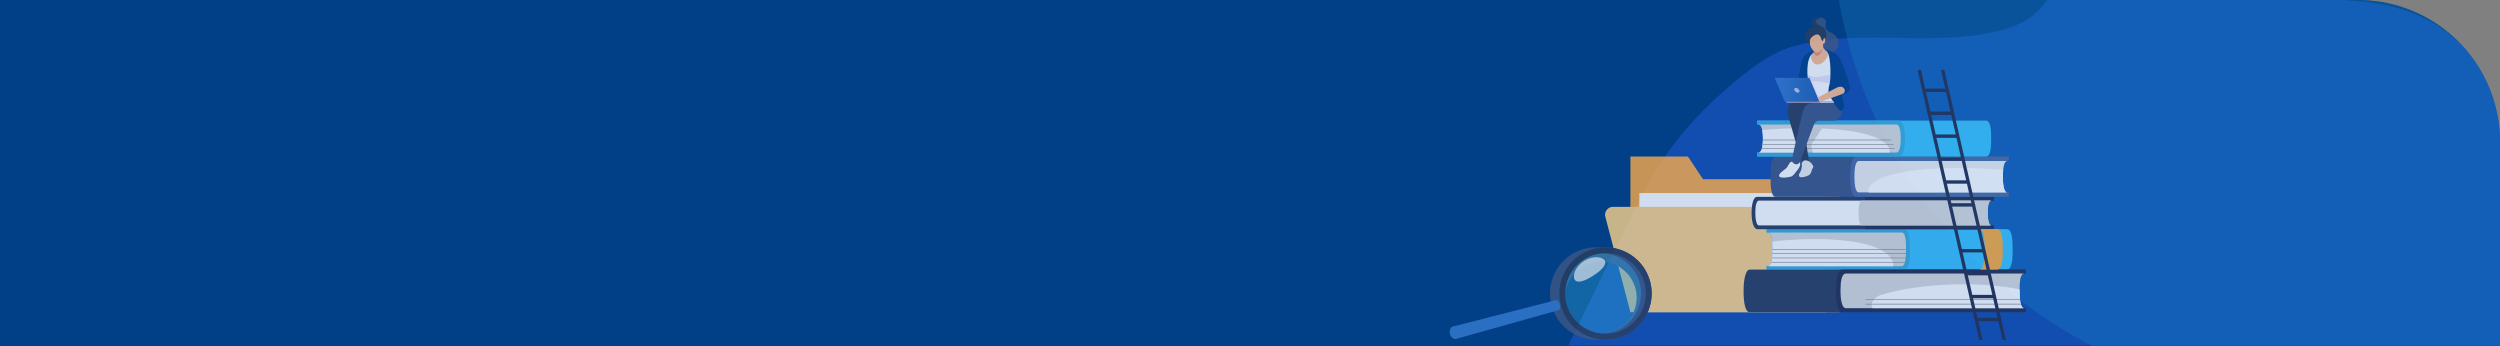 <svg xmlns="http://www.w3.org/2000/svg" xmlns:xlink="http://www.w3.org/1999/xlink" width="1300.564" height="180" viewBox="0 0 1300.564 180">
  <rect x="0" y="0" width="1300.564" height="180" fill="#808080" stroke="none"/>
  <defs>
    <style>
      .cls-1 {
        fill: #013f87;
      }

      .cls-2, .cls-5 {
        opacity: 0.8;
      }

      .cls-2 {
        clip-path: url(#clip-path);
      }

      .cls-3 {
        fill: #2b65ee;
        opacity: 0.496;
      }

      .cls-4 {
        fill: #2095d3;
        opacity: 0.3;
      }

      .cls-6 {
        fill: #f7a94a;
      }

      .cls-21, .cls-7 {
        fill: #fff;
      }

      .cls-8 {
        fill: #fad189;
      }

      .cls-9 {
        fill: #39c1fa;
      }

      .cls-10 {
        fill: #38acdc;
      }

      .cls-11 {
        fill: #dadada;
      }

      .cls-12 {
        fill: #2a3d5e;
      }

      .cls-13 {
        fill: #232e4d;
      }

      .cls-14 {
        fill: #878787;
      }

      .cls-15 {
        fill: #3c5685;
      }

      .cls-16 {
        fill: #4b6ba6;
      }

      .cls-17 {
        fill: #ededed;
      }

      .cls-18 {
        fill: #faab3e;
      }

      .cls-19 {
        fill: #37bae6;
        opacity: 0.4;
      }

      .cls-20 {
        fill: #367ad1;
      }

      .cls-21 {
        opacity: 0.75;
      }

      .cls-22 {
        fill: #ece3fa;
      }

      .cls-23 {
        fill: #ffbe91;
      }

      .cls-24 {
        fill: #eb8e6c;
      }

      .cls-25 {
        fill: url(#linear-gradient);
      }

      .cls-26 {
        fill: #b3cdee;
      }

      .cls-27 {
        fill: #e7dcfa;
      }

      .cls-28 {
        fill: #ae9dbf;
      }
    </style>
    <clipPath id="clip-path">
      <path id="Path_17244" data-name="Path 17244" class="cls-1" d="M-1000.564,0H226a73.865,73.865,0,0,1,74,73.728V180H-1000.564Z" transform="translate(1000.564 145)"/>
    </clipPath>
    <linearGradient id="linear-gradient" x1="1" y1="0.5" x2="0" y2="0.5" gradientUnits="objectBoundingBox">
      <stop offset="0" stop-color="#2060b3"/>
      <stop offset="1" stop-color="#367ad1"/>
    </linearGradient>
  </defs>
  <g id="Group_14185" data-name="Group 14185" transform="translate(-708 -611)">
    <g id="Group_25218" data-name="Group 25218" transform="translate(708 466)">
      <path id="Path_17229" data-name="Path 17229" class="cls-1" d="M-1000.564,0H226a73.865,73.865,0,0,1,74,73.728V180H-1000.564Z" transform="translate(1000.564 145)"/>
      <g id="Group_25217" data-name="Group 25217">
        <g id="Group_25216" data-name="Group 25216">
          <g id="Mask_Group_54" data-name="Mask Group 54" class="cls-2">
            <path id="Path_16995" data-name="Path 16995" class="cls-3" d="M720.445,0C686.77,14.564,701.31,44.367,664.888,54.322c-34.8,9.511-73.58-1.18-108.342,8.433-13.855,3.831-26.2,14.364-37.871,24.621q-.789.693-1.57,1.392a181.448,181.448,0,0,0-42.144,55.972l-35.867,73.8H923.745s43.361-167.953-71.17-178.793-89.4,0-89.4,0V0Z" transform="translate(376.824 106.21)"/>
            <circle id="Ellipse_576" data-name="Ellipse 576" class="cls-4" cx="250.5" cy="250.5" r="250.5" transform="translate(953 -148)"/>
          </g>
        </g>
      </g>
    </g>
    <g id="Group_1" data-name="Group 1" class="cls-5" transform="translate(20121.398 12453.123)">
      <g id="Group_14170" data-name="Group 14170" transform="translate(-18578.398 -11760.701)">
        <path id="Path_51812" data-name="Path 51812" class="cls-6" d="M1743.047,1589.1l-7.839-11.793h-29.932v80.963H1814V1589.1Z" transform="translate(-1692.099 -1577.302)"/>
        <rect id="Rectangle_13805" data-name="Rectangle 13805" class="cls-7" width="96.878" height="61.968" transform="translate(17.821 18.995)"/>
        <path id="Path_51813" data-name="Path 51813" class="cls-8" d="M1707.477,1776.345h-98.186a4.135,4.135,0,0,0-4,5.186l13.039,49.58h108.724l-13.086-49.761A6.713,6.713,0,0,0,1707.477,1776.345Z" transform="translate(-1605.154 -1750.149)"/>
      </g>
      <path id="Path_51818" data-name="Path 51818" class="cls-9" d="M2368.839,1864.484H2243.686v1.768h.851c1.839,0,2.2,3.992,2.2,8.757,0,4.506-.433,8.757-2.348,8.757h-.707v1.768h124.932c2.447,0,3.074-4.406,3.074-9.876C2371.692,1869.913,2371.36,1864.484,2368.839,1864.484Z" transform="translate(-20738.049 -13587.389)"/>
      <path id="Path_51819" data-name="Path 51819" class="cls-10" d="M2315.468,1864.484h-71.781v1.768h.851c1.839,0,2.2,3.992,2.2,8.757,0,4.506-.433,8.757-2.348,8.757h-.707v1.768h71.56c2.259,0,3-3.922,3-10.26C2318.25,1869.028,2317.733,1864.484,2315.468,1864.484Z" transform="translate(-20738.049 -13587.389)"/>
      <path id="Path_51820" data-name="Path 51820" class="cls-11" d="M2319.145,1877.917h-69.488c1.839,0,2.2,3.992,2.2,8.757,0,4.451-.424,8.65-2.279,8.753l69.418,0c1.915,0,2.348-4.251,2.348-8.757C2321.349,1881.909,2320.984,1877.917,2319.145,1877.917Z" transform="translate(-20743.166 -13599.054)"/>
      <path id="Path_51821" data-name="Path 51821" class="cls-12" d="M2308.948,1751.727c-1.124,0-1.824-2.857-1.824-6.845,0-3.627.719-6.059,1.824-6.059h1.461v-1.945h-123.4c-1.3,0-2.709,2.462-2.709,8.4,0,5.738,1.569,8.4,2.891,8.4h123.215v-1.945Z" transform="translate(-20686.48 -13476.577)"/>
      <path id="Path_51822" data-name="Path 51822" class="cls-13" d="M2697.462,1751.727c-1.124,0-1.824-2.857-1.824-6.845,0-3.627.719-6.059,1.824-6.059h1.461v-1.945H2631.7v16.794h67.224v-1.945Z" transform="translate(-21074.992 -13476.577)"/>
      <path id="Path_51823" data-name="Path 51823" class="cls-7" d="M2319.883,1757.718c0-3.627.719-6.059,1.824-6.059H2200.819c-1.1,0-1.824,2.432-1.824,6.059,0,3.987.7,6.844,1.824,6.844h120.887C2320.583,1764.563,2319.883,1761.705,2319.883,1757.718Z" transform="translate(-20699.238 -13489.413)"/>
      <path id="Path_51824" data-name="Path 51824" class="cls-11" d="M2673.964,1757.718c0-3.627.719-6.059,1.824-6.059h-67.224c-1.1,0-1.824,2.432-1.824,6.059,0,3.987.7,6.844,1.824,6.844h67.224C2674.664,1764.563,2673.964,1761.705,2673.964,1757.718Z" transform="translate(-21053.318 -13489.413)"/>
      <g id="Group_14172" data-name="Group 14172" transform="translate(-18506.34 -11701.854)">
        <path id="Path_51825" data-name="Path 51825" class="cls-12" d="M2298.777,2044.51c-2.255,0-2.487-5.125-2.487-9.022,0-4.949.243-9.021,2.487-9.021h.675v-2.036h-143.7c-1.675,0-3.09,4.011-3.09,11.058,0,5.949.836,11.058,3.09,11.058h143.7v-2.036Z" transform="translate(-2152.667 -2024.43)"/>
        <path id="Path_51826" data-name="Path 51826" class="cls-13" d="M2615.91,2044.51c-2.255,0-2.487-5.125-2.487-9.022,0-4.949.243-9.021,2.487-9.021h.675v-2.036h-95.631c-1.674,0-3.09,4.011-3.09,11.058,0,5.949.835,11.058,3.09,11.058h95.631v-2.036Z" transform="translate(-2469.8 -2024.43)"/>
        <path id="Path_51827" data-name="Path 51827" class="cls-11" d="M2628.9,2048.923c0-4.949.243-9.021,2.487-9.021h-92.864c-2.244,0-2.837,4.073-2.837,9.021,0,3.9.582,9.022,2.837,9.022h92.864C2629.133,2057.944,2628.9,2052.819,2628.9,2048.923Z" transform="translate(-2485.278 -2037.865)"/>
        <path id="Path_51828" data-name="Path 51828" class="cls-7" d="M2738.507,2094.728h-79c-1.231-1.569-.143-5.52,4.472-6.938,19.166-5.889,50-7.454,72.041-2.845,0,.25,0,.505,0,.76C2736.02,2089.6,2736.251,2094.728,2738.507,2094.728Z" transform="translate(-2592.396 -2074.648)"/>
        <path id="Path_51829" data-name="Path 51829" class="cls-14" d="M2715.617,2159.878h-80.775q-.036-.162-.06-.329h80.741C2715.551,2159.662,2715.584,2159.77,2715.617,2159.878Z" transform="translate(-2571.329 -2141.766)"/>
        <path id="Path_51830" data-name="Path 51830" class="cls-14" d="M2714.783,2142.43h-80.445c.011-.109.025-.219.044-.328h80.365C2714.758,2142.212,2714.769,2142.323,2714.783,2142.43Z" transform="translate(-2570.945 -2126.615)"/>
      </g>
      <path id="Path_51831" data-name="Path 51831" class="cls-7" d="M2314.518,1917.714l-64.943-.005c1.857-.1,2.28-4.3,2.28-8.753,0-1.463-.035-2.854-.135-4.078,17.939-2.172,42.311-1.994,54.622,3.387C2311.555,1910.543,2315.293,1914.13,2314.518,1917.714Z" transform="translate(-20743.16 -13621.336)"/>
      <path id="Path_51832" data-name="Path 51832" class="cls-14" d="M2331.478,1994.048c-.031.113-.06.222-.093.328H2261.9q.049-.159.093-.328Z" transform="translate(-20753.859 -13699.901)"/>
      <path id="Path_51833" data-name="Path 51833" class="cls-14" d="M2334.731,1977.1c-.011.111-.023.221-.037.328h-69.488c.013-.107.026-.217.037-.328Z" transform="translate(-20756.736 -13685.184)"/>
      <path id="Path_51834" data-name="Path 51834" class="cls-14" d="M2336.023,1960.152c0,.111-.007.219-.013.328h-69.488c.005-.109.009-.219.015-.328Z" transform="translate(-20757.879 -13670.467)"/>
      <rect id="Rectangle_13809" data-name="Rectangle 13809" class="cls-14" width="69.488" height="0.328" transform="translate(-18491.307 -11712.545)"/>
      <path id="Path_51835" data-name="Path 51835" class="cls-15" d="M2261.81,1577.3h121.258v2.318h-.75c-1.964,0-2.314,4.815-2.314,8.183s.343,8.183,2.314,8.183h.75v2.318H2261.81c-2.531,0-2.684-6.179-2.684-10.5S2259.28,1577.3,2261.81,1577.3Z" transform="translate(-20751.455 -13338.003)"/>
      <path id="Path_51836" data-name="Path 51836" class="cls-16" d="M2576.684,1577.3h79.291v2.318h-.75c-1.963,0-2.314,4.815-2.314,8.183s.343,8.183,2.314,8.183h.75v2.318h-79.291c-2.531,0-3.289-6.179-3.289-10.5S2574.154,1577.3,2576.684,1577.3Z" transform="translate(-21024.363 -13338.003)"/>
      <path id="Path_51837" data-name="Path 51837" class="cls-17" d="M2593.013,1594.913h77.239c-1.964,0-2.314,4.815-2.314,8.183s.343,8.183,2.314,8.183h-77.239c-1.971,0-2.314-4.815-2.314-8.183S2591.05,1594.913,2593.013,1594.913Z" transform="translate(-21039.391 -13353.296)"/>
      <path id="Path_51838" data-name="Path 51838" class="cls-9" d="M2325.407,1435.336H2206.293v2.062h.736c1.928,0,2.273,4.284,2.273,7.28s-.337,7.28-2.273,7.28h-.736v2.062h119.114c2.486,0,2.636-5.5,2.637-9.342S2327.894,1435.336,2325.407,1435.336Z" transform="translate(-20705.576 -13214.722)"/>
      <path id="Path_51840" data-name="Path 51840" class="cls-10" d="M2279.989,1435.336h-73.7v2.062h.736c1.928,0,2.273,4.284,2.273,7.28s-.337,7.28-2.273,7.28h-.736v2.062h73.7c2.486,0,3.231-5.5,3.231-9.342S2282.475,1435.336,2279.989,1435.336Z" transform="translate(-20705.576 -13214.722)"/>
      <path id="Path_51841" data-name="Path 51841" class="cls-11" d="M2283.566,1451h-71.68c1.929,0,2.273,4.284,2.273,7.28s-.337,7.28-2.273,7.28h71.68c1.937,0,2.273-4.284,2.273-7.28S2285.5,1451,2283.566,1451Z" transform="translate(-20710.432 -13228.327)"/>
      <path id="Path_51842" data-name="Path 51842" class="cls-18" d="M3092.026,1864.483H3082.6c2.52,0,2.852,5.429,2.852,11.175,0,5.471-.627,9.876-3.074,9.876h9.427c2.447,0,3.074-4.406,3.074-9.876C3094.878,1869.912,3094.546,1864.483,3092.026,1864.483Z" transform="translate(-21466.357 -13587.388)"/>
      <g id="Group_14179" data-name="Group 14179" transform="translate(-18659.264 -11713.452)">
        <path id="Path_51849" data-name="Path 51849" class="cls-15" d="M1387.372,1960.311a24,24,0,0,0,24,24h4.91a24,24,0,1,0,0-48h-4.91A24,24,0,0,0,1387.372,1960.311Zm7.958,0a18.627,18.627,0,1,1,18.5,20.81A20.956,20.956,0,0,1,1395.33,1960.311Z" transform="translate(-1335.17 -1936.309)"/>
        <ellipse id="Ellipse_121" data-name="Ellipse 121" class="cls-19" cx="20.954" cy="20.954" rx="20.954" ry="20.954" transform="translate(57.705 3.048)"/>
        <path id="Path_51850" data-name="Path 51850" class="cls-12" d="M1424.676,1960.311a24,24,0,1,0,24-24A24,24,0,0,0,1424.676,1960.311Zm3.048,0a20.954,20.954,0,1,1,20.953,20.954A20.954,20.954,0,0,1,1427.724,1960.311Z" transform="translate(-1367.565 -1936.309)"/>
        <g id="Group_14178" data-name="Group 14178" transform="translate(0 27.477)">
          <path id="Path_51851" data-name="Path 51851" class="cls-20" d="M1004.546,2165.423l53.221-14.884-1.4-5.234-53.53,13.731Z" transform="translate(-1001.242 -2145.276)"/>
          <path id="Path_51852" data-name="Path 51852" class="cls-20" d="M1402.2,2148.138c.39,1.454,1.394,2.441,2.238,2.205s1.2-1.588.816-3.024-1.376-2.426-2.219-2.21S1401.81,2146.684,1402.2,2148.138Z" transform="translate(-1347.913 -2145.08)"/>
          <path id="Path_51853" data-name="Path 51853" class="cls-20" d="M990.892,2253.091c.476,1.777,1.89,2.93,3.148,2.579s1.87-2.048,1.4-3.8-1.858-2.91-3.113-2.588S990.416,2251.313,990.892,2253.091Z" transform="translate(-990.736 -2235.522)"/>
        </g>
        <path id="Path_51854" data-name="Path 51854" class="cls-21" d="M1497.9,1976.958c1.368,2.116-1.6,5.151-5.894,7.926s-8.279,4.238-9.647,2.122.459-6.921,4.751-9.7S1496.534,1974.842,1497.9,1976.958Z" transform="translate(-1417.269 -1970.168)"/>
      </g>
      <g id="Group_14181" data-name="Group 14181" transform="translate(-18498.436 -11775.47)">
        <path id="Path_51870" data-name="Path 51870" class="cls-7" d="M2235.345,1472.7c.17-1.436.551-5.487,1.554-7.608-7.662-.011-15.406.36-22.363,1a24.352,24.352,0,0,1,.345,4.425c0,2.937-.324,7.115-2.164,7.275h24.437C2235.118,1476.567,2234.995,1475.642,2235.345,1472.7Z" transform="translate(-2212.717 -1465.088)"/>
        <path id="Path_51871" data-name="Path 51871" class="cls-7" d="M2452.562,1470.51c-6.46-2.348-15.992-3.593-26.31-4.03-1.22,2.141-5.354,7.849-5.422,8.619-.08.914.554,2.707.6,3.9l39.978,0C2462.241,1475.783,2458.2,1472.558,2452.562,1470.51Z" transform="translate(-2393.434 -1466.297)"/>
      </g>
      <path id="Path_51872" data-name="Path 51872" class="cls-7" d="M2645.567,1635.456v.005c14.757,0,51.684-.005,70.471-.005h1.76c-1.971,0-2.316-4.814-2.316-8.184a35.719,35.719,0,0,1,.161-3.575c-20.45-1.706-46.954-1.371-60.615,3.269C2649,1629.015,2644.677,1632.237,2645.567,1635.456Z" transform="translate(-21086.936 -13377.473)"/>
      <path id="Path_51873" data-name="Path 51873" class="cls-13" d="M2884.59,1375.485l-2.223-9.74h-10.421l2.223,9.74h-1.757l-32.05-140.449h1.758l2.222,9.74h10.421l-2.223-9.74h1.758l32.05,140.449Zm-2.622-11.49-2.321-10.172h-10.421l2.321,10.172Zm-2.72-11.922-2.321-10.172h-10.421l2.321,10.172Zm-2.721-11.922-2.321-10.172h-10.421l2.321,10.172Zm-2.72-11.922-2.321-10.172h-10.421l2.321,10.172Zm-2.721-11.922-2.321-10.172h-10.421l2.321,10.172Zm-2.72-11.922-2.322-10.172h-10.42l2.321,10.172Zm-2.721-11.922-2.321-10.172H2852.9l2.321,10.172Zm-2.721-11.922-2.321-10.172h-10.421l2.322,10.172Zm-2.72-11.922-2.321-10.172h-10.421l2.321,10.172Zm-2.721-11.922-2.321-10.172H2844.74l2.321,10.172Z" transform="translate(-21256.191 -13040.783)"/>
      <g id="Group_14182" data-name="Group 14182" transform="translate(-18496.846 -11769.454)">
        <path id="Path_51874" data-name="Path 51874" class="cls-14" d="M2224.816,1545.007h69.028c.005-.108.008-.219,0-.329h-68.938C2224.879,1544.791,2224.847,1544.9,2224.816,1545.007Z" transform="translate(-2224.816 -1540.219)"/>
        <path id="Path_51875" data-name="Path 51875" class="cls-14" d="M2228,1528.068h68.256c-.037-.111-.079-.221-.126-.329h-68.1C2228.021,1527.849,2228.01,1527.96,2228,1528.068Z" transform="translate(-2227.578 -1525.509)"/>
        <path id="Path_51876" data-name="Path 51876" class="cls-14" d="M2229.076,1511.124h66.84c-.09-.11-.184-.218-.281-.327h-66.553C2229.081,1510.906,2229.079,1511.014,2229.076,1511.124Z" transform="translate(-2228.516 -1510.798)"/>
      </g>
      <g id="Group_14184" data-name="Group 14184" transform="translate(-18490.117 -11832.995)">
        <path id="Path_51877" data-name="Path 51877" class="cls-15" d="M2429.843,1040.4c.405,1.9-.348,3.316,1.433,4.8a3.615,3.615,0,0,0,3.24,1,4.5,4.5,0,0,0,3.361-2.226,5.206,5.206,0,0,0,.334-4.846,8.058,8.058,0,0,0-3.624-3.332c-1.6-.893-3.023-1.785-2.748-3.478.235-1.444.374-2.493-.261-3.322-.856-1.118-3.112-1.243-4.413-.588-1.536.773-2.241,1.444-2.1,2.515.15,1.188,3.684,2.63,3.695,4.352,0,.532-.368,1.776-.026,2.2A6.257,6.257,0,0,1,2429.843,1040.4Z" transform="translate(-2405.418 -1028.005)"/>
        <path id="Path_51878" data-name="Path 51878" class="cls-12" d="M2333.7,1388.073a2.418,2.418,0,0,0,2.964,1.354c1.6-.726.76-2.291.138-6.782-.438-3.167-1.105-7.4-1.951-12.229a3.238,3.238,0,0,1,1.48-3.5c1.3-.633,8.6-2.555,9.069-4.927.415-2.1-2.18-4.2-3.89-4.714-2.125-.636-10.563-.36-13.264,1.344-1.693,1.067-1.978,3.635-1.463,5.772C2327.308,1366.565,2332.774,1385.187,2333.7,1388.073Z" transform="translate(-2319.888 -1313.664)"/>
        <path id="Path_51879" data-name="Path 51879" class="cls-17" d="M2372.459,1601.282a8.727,8.727,0,0,0,4.478-1.218,4.888,4.888,0,0,0,1.285-2.557c.359-1.192,1.235-1.171.466-2.477a5.2,5.2,0,0,0-2.015-2.051,3.754,3.754,0,0,0-2.288-.435c-.943.278-1.549,1.236-1.356,2.774a7.248,7.248,0,0,1-1.145,3.79C2371.218,1600.143,2371.523,1601.167,2372.459,1601.282Z" transform="translate(-2358.943 -1518.199)"/>
        <path id="Path_51880" data-name="Path 51880" class="cls-7" d="M2298.916,1605.541c1.28-.423,2.022-1.627,2.895-2.745.847-1.085,2.164-2.488,1.944-4.2-.174-1.356-.72-.227-1.633-.181-1.021.052-2.031-.971-3.061-.582s-1.587,2.36-2.418,3.2-2.532,1.807-3.282,2.761C2290.758,1607.1,2297.913,1605.873,2298.916,1605.541Z" transform="translate(-2290.573 -1522.76)"/>
        <path id="Path_51881" data-name="Path 51881" class="cls-15" d="M2343.863,1383.434a2.346,2.346,0,0,0,1.733,2.951,2.061,2.061,0,0,0,2.338-1.174c1.42-3.55,5.042-13.671,7.333-19.475a3.012,3.012,0,0,1,2.761-2.024h6.28a5.939,5.939,0,0,0,2.854-.461c3.447-2.044,3.68-6.76,1.223-9.812-1.416-1.759-13.784.977-15.469,1.449a5.251,5.251,0,0,0-2.883,2.524C2349.059,1359.381,2344.741,1379.671,2343.863,1383.434Z" transform="translate(-2334.854 -1310.103)"/>
        <path id="Path_51882" data-name="Path 51882" class="cls-7" d="M2397.69,1182.687c.1,1.353.343,5.6,5.3,5.6,2.027,0,5.168-.01,7.123-.01,1.01,0,1.531-.928,1.131-2.1-.346-1.014-2.4-4.067-1.2-7.611.9-2.659.668-9.985-.271-12.864-.647-1.983-2.436-4.556-2.887-3a11.257,11.257,0,0,1-2.717,4.29c-1.79,1.615-4.082,1.544-4.709.1-.67-1.544-.2-2.69-.783-3.859-.517-1.038-2.326,1.732-2.585,2.68a31.346,31.346,0,0,0-1.106,8.13C2394.95,1176.9,2397.474,1179.9,2397.69,1182.687Z" transform="translate(-2379.313 -1144.562)"/>
        <path id="Path_51883" data-name="Path 51883" class="cls-22" d="M2392.931,1255.6c0,4.1,2.391,1.943,6.032,1.943s9.3,3.163,9.3-1.943c0-2.713-5.656-.152-9.3-.152S2392.931,1252.6,2392.931,1255.6Z" transform="translate(-2377.531 -1224.451)"/>
        <path id="Path_51884" data-name="Path 51884" class="cls-23" d="M2413.434,1084.962a2.626,2.626,0,0,0-1.489,2.324,5.556,5.556,0,0,0,.875,3.2c1.241,2,3.616,1.7,5.389.247,1.093-.9,3.34-3.639,2.659-5.313-.364-.9-1.342-.983-2.016-1.548-.879-.737-.5-1.677-.645-2.731,1.227.35,1.332-2.621.926-3.368a.469.469,0,0,0-.33-.149c-.031-.307.26-3.234-2.6-4a4.717,4.717,0,0,0-5.018,1.933c-.7,1.282-.088,2.832.04,4.177a7.231,7.231,0,0,0,.844,3.42A6.837,6.837,0,0,0,2413.434,1084.962Z" transform="translate(-2393.096 -1067.488)"/>
        <path id="Path_51885" data-name="Path 51885" class="cls-1" d="M2377.766,1160.293a3.722,3.722,0,0,1-.373.337,9.748,9.748,0,0,0-1.46,1.293,11.75,11.75,0,0,0-1.678,5.072,29.322,29.322,0,0,0-.091,6.144c.094,1.349.088,3.612-1.91,3.04-.475-.138-2.659-1.125-2.816-1.7a3.491,3.491,0,0,1,.2-1.639c.18-.879.534-3.341.682-4.161.829-4.583,1.935-6.841,4.829-8.113a10.2,10.2,0,0,1,2.089-.713c.028,0,.053-.008.077-.011A2.8,2.8,0,0,0,2377.766,1160.293Z" transform="translate(-2357.087 -1142.489)"/>
        <path id="Path_51886" data-name="Path 51886" class="cls-24" d="M2428.976,1154.867c0,.486.613,2.47,1.954,2.47s2.714-2.834,2.447-3.236c-.284-.428-.8,1.588-2.447,1.589C2429.243,1155.69,2428.976,1154.381,2428.976,1154.867Z" transform="translate(-2408.832 -1137.453)"/>
        <path id="Path_51887" data-name="Path 51887" class="cls-1" d="M2486.293,1173.476a67.73,67.73,0,0,0-2.62-8.986c-1.342-3.764-2.62-6.658-3.8-7.626a5.009,5.009,0,0,0-.938-.851,19.422,19.422,0,0,0-5.439-2.3c-.76-.2.37.621.759.913,2.2,1.655,2.32,13.357,1.574,16.935a15.456,15.456,0,0,0-.634,3.911c.1,1.943,1.869,4.31,3.024,6.244.65,1.089,3.042,5.24,4.329,3.538,1.444-1.909.3-4.275-.058-6-.132-.634-.228-1.264-.306-1.894a12.18,12.18,0,0,0,2.709-1.149A2.9,2.9,0,0,0,2486.293,1173.476Z" transform="translate(-2447.268 -1137.141)"/>
        <path id="Path_51888" data-name="Path 51888" class="cls-23" d="M2442.507,1308.725c.412-.122,9.538-3.244,10.493-3.739,1.678-.871,1-3.179-.664-3.585a4.167,4.167,0,0,0-2.391.4c-2.951,1.456-6.952,3.611-8.322,4.292C2436.367,1308.71,2440.388,1309.351,2442.507,1308.725Z" transform="translate(-2417.564 -1265.373)"/>
        <g id="Group_14183" data-name="Group 14183" transform="translate(0 31.385)">
          <path id="Path_51889" data-name="Path 51889" class="cls-25" d="M2281.127,1278.805h18.082L2294,1266.47h-18.082Z" transform="translate(-2275.919 -1266.47)"/>
          <path id="Path_51890" data-name="Path 51890" class="cls-26" d="M2353.013,1307.217a2.108,2.108,0,0,0,1.763,1.239c.687,0,1.01-.555.723-1.239a2.109,2.109,0,0,0-1.764-1.239C2353.049,1305.978,2352.725,1306.533,2353.013,1307.217Z" transform="translate(-2342.775 -1300.778)"/>
          <path id="Path_51891" data-name="Path 51891" class="cls-27" d="M2418.731,1278.805h-.341l-5.227-12.335h.342Z" transform="translate(-2395.1 -1266.47)"/>
          <rect id="Rectangle_13824" data-name="Rectangle 13824" class="cls-28" width="17.6" height="0.67" transform="translate(23.632 13.005) rotate(180)"/>
          <rect id="Rectangle_13825" data-name="Rectangle 13825" class="cls-27" width="7.169" height="0.67" transform="translate(23.632 12.335)"/>
        </g>
        <path id="Path_51892" data-name="Path 51892" class="cls-12" d="M2407.11,1038.094a4.789,4.789,0,0,0-1.638-3.542c-1.145-.829-3.252-1.7-3.552-2.27-.344-.655-.348-1.709,1.567-2.471.518-.206.059-.351-.559-.2a5.971,5.971,0,0,0-2.517,1.218,1.6,1.6,0,0,0,.208,2.625c.135.112.27.456-.167.6a9.268,9.268,0,0,0-2.434,1.217,4.147,4.147,0,0,0-1.728,4.954c.319,1.051,1.244,2.669,1.958,2.888.2.062.247-.133.223-.629-.056-1.179.029-2.6,2.432-3.947,1.054-.589,2.7-.726,3.354,1.475.125.417.632,1.813,1.1,1.45.156-.12.023-1.087.532-1.314s.6.477.922.1A7.415,7.415,0,0,0,2407.11,1038.094Z" transform="translate(-2380.241 -1029.346)"/>
      </g>
    </g>
  </g>
</svg>
